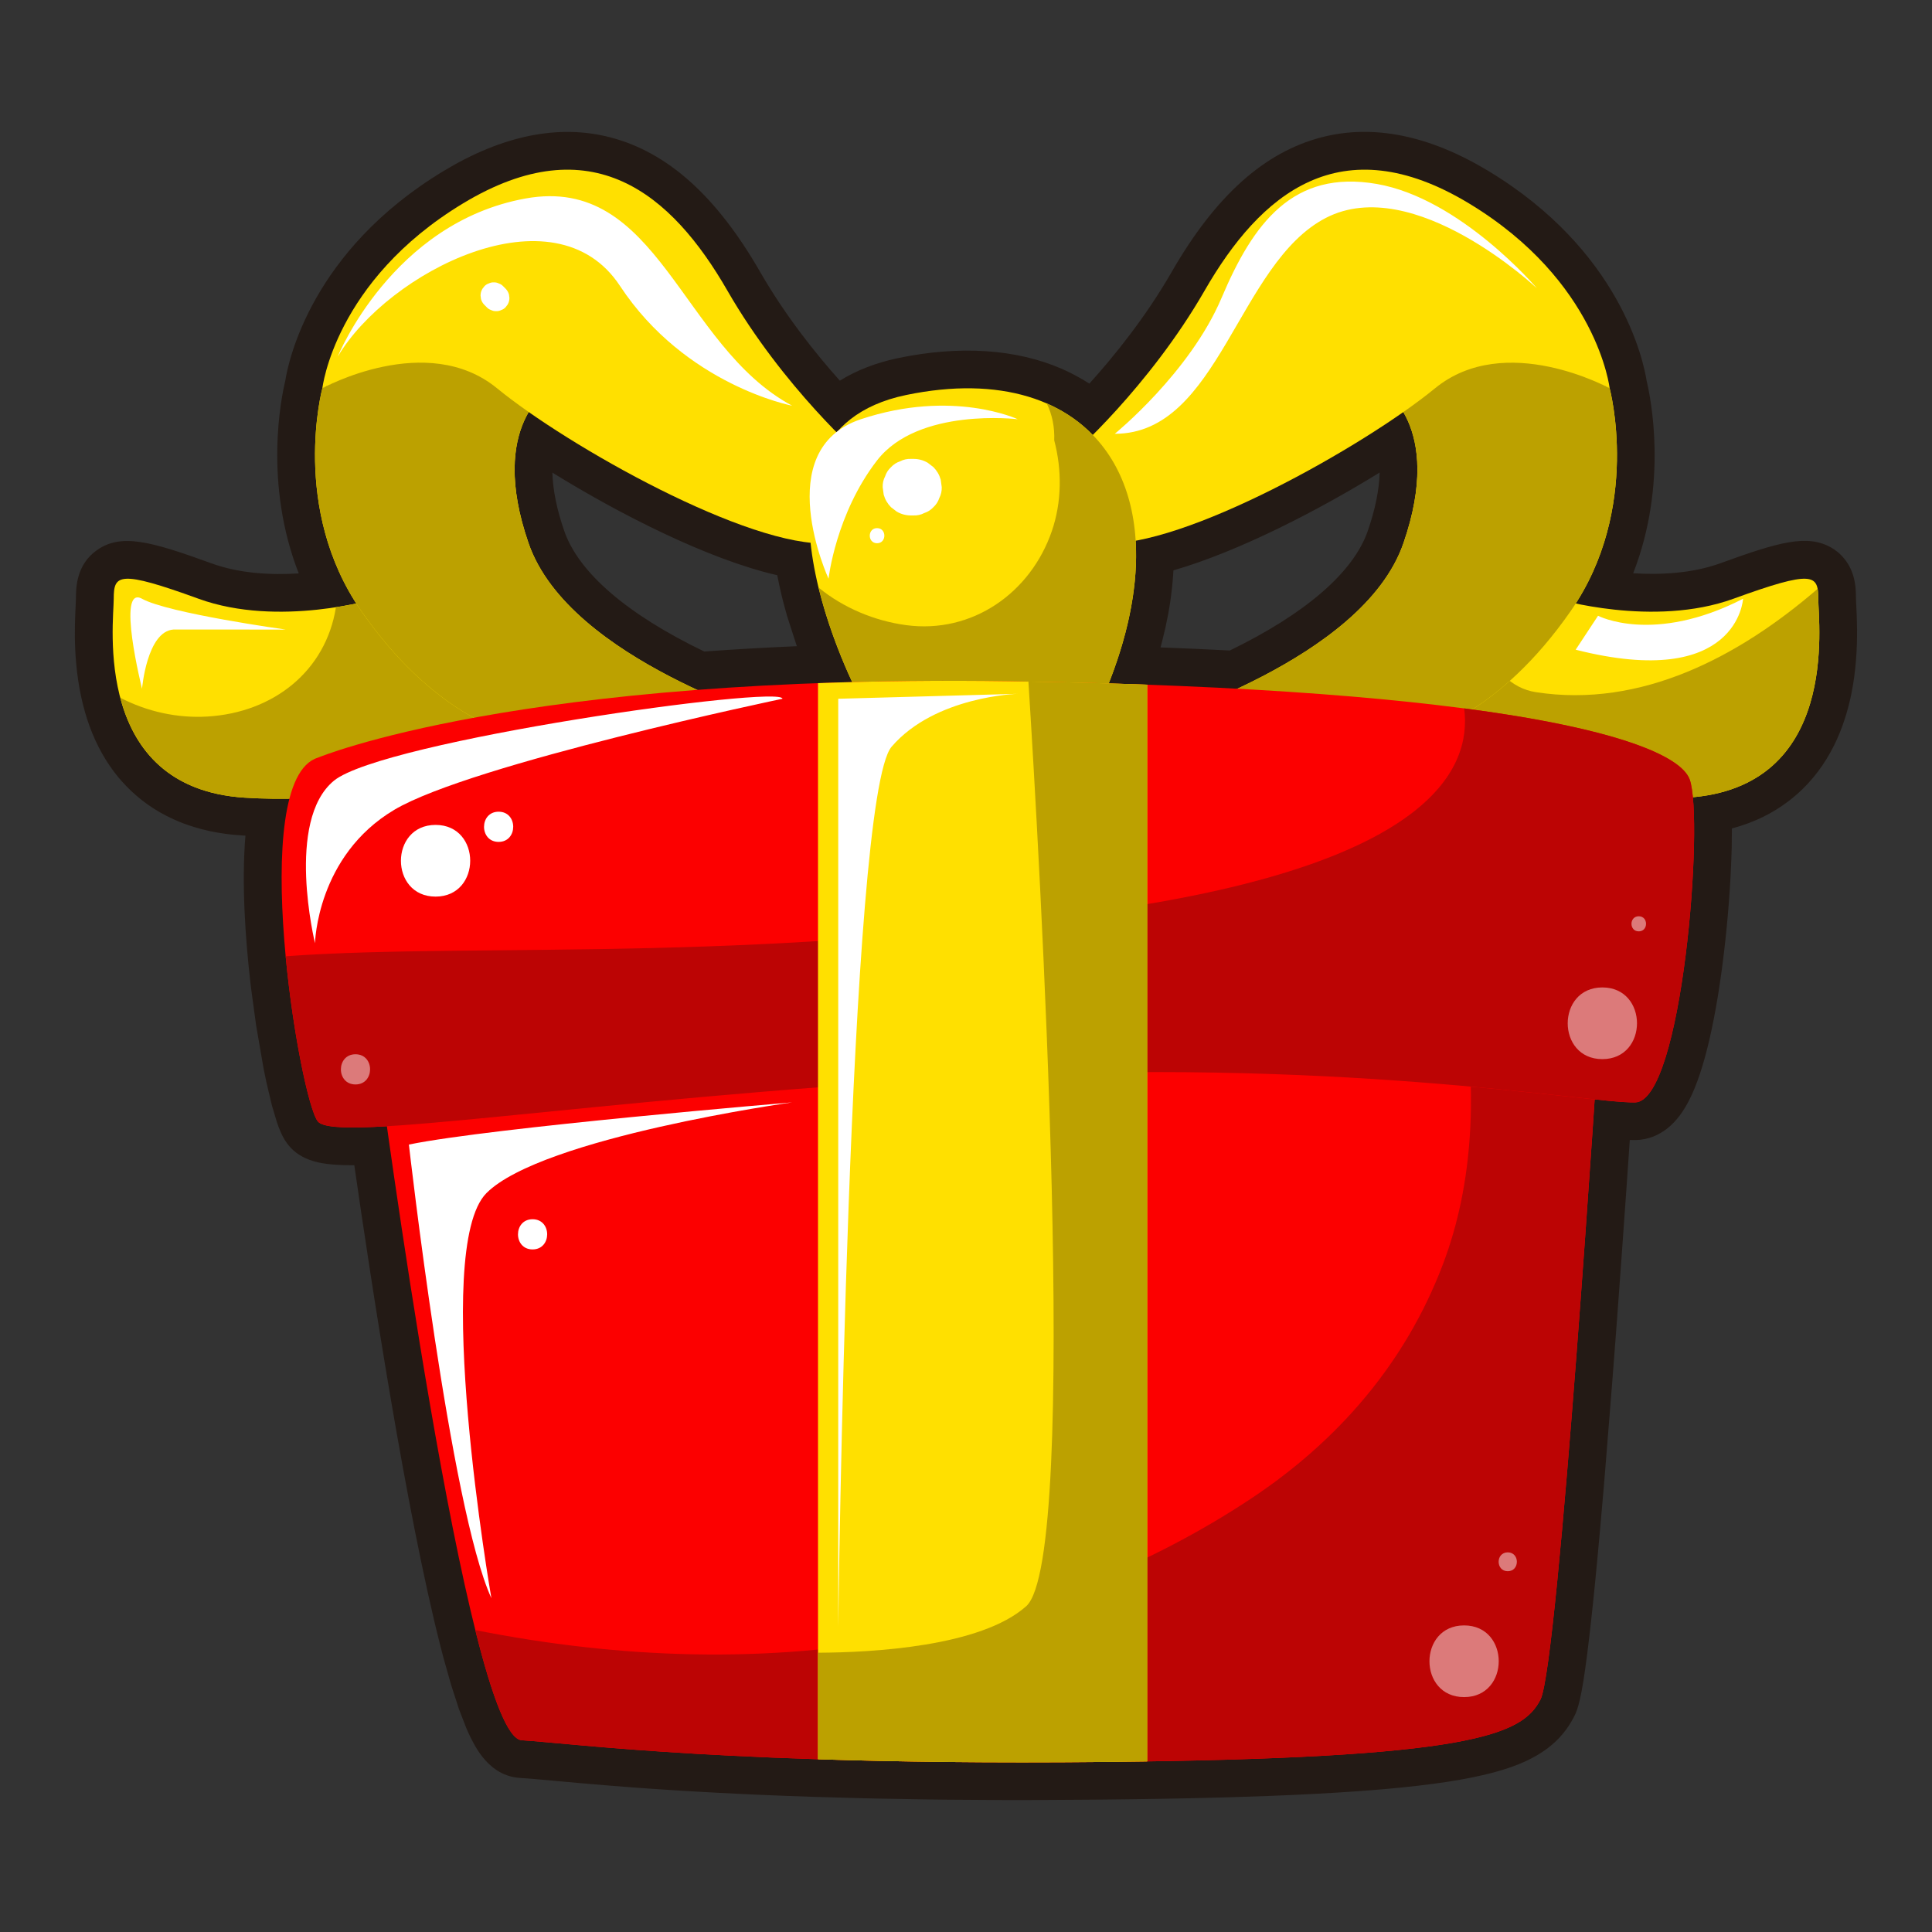<?xml version="1.0" ?><svg xmlns="http://www.w3.org/2000/svg" xmlns:xlink="http://www.w3.org/1999/xlink" version="1.1" viewBox="0 0 512 512" style="enable-background:new 0 0 512 512;" xml:space="preserve"><rect x="0" y="0" width="512" height="512" fill="#333333" stroke="none"/><style type="text/css">
	.st0{fill:#231A15;}
	.st1{fill:#FFE000;}
	.st2{fill:#BCA100;}
	.st3{fill:#FC0000;}
	.st4{fill:#AA0000;}
	.st5{fill:#F94343;}
	.st6{fill:#FFFFFF;}
	.st7{fill:#A58E07;}
	.st8{opacity:0.44;}
	.st9{fill:#756204;}
	.st10{opacity:0.64;}
	.st11{opacity:0.38;}
	.st12{fill:#5D5004;}
	.st13{fill:#B7A100;}
	.st14{fill:#1D4DFC;}
	.st15{fill:#143CAF;}
	.st16{opacity:0.59;}
	.st17{opacity:0.52;}
	.st18{fill:#FF7F1F;}
	.st19{fill:#C4570C;}
	.st20{fill:#B29904;}
	.st21{fill:#87720A;}
	.st22{fill:#DDDDDD;}
	.st23{opacity:0.51;}
	.st24{fill:#878787;}
	.st25{fill:#727272;}
	.st26{opacity:0.33;}
	.st27{opacity:0.46;}
	.st28{fill:#25CBF2;}
	.st29{fill:#0A8FA5;}
	.st30{opacity:0.58;}
	.st31{fill:#04889E;}
	.st32{fill:#035A63;}
	.st33{opacity:0.65;}
	.st34{opacity:0.39;}
	.st35{fill:#AB0000;}
	.st36{fill:#1987A1;}
	.st37{fill:#3F1F0A;}
	.st38{fill:#4DEEFF;}
	.st39{fill:#21B9C1;}
	.st40{fill:#BBF9FF;}
	.st41{fill:#64ACAF;}
	.st42{fill:#089FB7;}
	.st43{opacity:0.47;}
	.st44{opacity:0.42;}
	.st45{fill:#DBF7FC;}
	.st46{fill:#B2E7ED;}
	.st47{fill:#0FA2BA;}
	.st48{opacity:0.54;}
	.st49{fill:#8E7716;}
	.st50{fill:#191401;}
	.st51{fill:#382E02;}
	.st52{fill:#605106;}
	.st53{fill:#AFACA0;}
	.st54{fill:#BC0404;}
	.st55{fill:#750000;}
	.st56{fill:#A08B0D;}
	.st57{fill:#5B4C05;}
	.st58{opacity:0.4;}
	.st59{opacity:0.5;}
	.st60{fill:#FF8383;}
	.st61{fill:#FFF0A6;}
	.st62{fill:#E2C227;}
	.st63{fill:#AA9205;}
	.st64{fill:#FFEA71;}
	.st65{opacity:0.22;}
	.st66{fill:#B19B00;}
	.st67{fill:#1989A4;}
	.st68{fill:#13A0B7;}
	.st69{fill:#C4A805;}
	.st70{fill:#FFF3A9;}
	.st71{fill:#846E03;}
	.st72{fill:#2D2502;}
	.st73{opacity:0.36;}
	.st74{fill:#4DD307;}
	.st75{fill:#328402;}
	.st76{fill:#97FF5A;}
	.st77{fill:#7A6500;}
	.st78{fill:#246001;}
	.st79{fill:#359100;}
	.st80{fill:#968022;}
	.st81{fill:#4F420B;}
	.st82{fill:#FFED83;}
	.st83{fill:#BAA335;}
	.st84{fill:#8D0991;}
	.st85{fill:#4B044F;}
	.st86{fill:#CE15CE;}
	.st87{fill:#897502;}
	.st88{fill:#493D01;}
	.st89{fill:#C9C9C9;}
	.st90{fill:#2D280E;}
	.st91{fill:#378C06;}
	.st92{fill:#183A03;}
	.st93{fill:#94FF55;}
	.st94{fill:#2E7F04;}
	.st95{fill:#63AB39;}
	.st96{fill:#AA5F04;}
	.st97{fill:#633502;}
	.st98{fill:#EF9014;}
	.st99{fill:#A05A07;}
	.st100{fill:#05616B;}
	.st101{fill:#033335;}
	.st102{fill:#0E94AA;}
	.st103{fill:#035D66;}
	.st104{opacity:0.27;}
	.st105{opacity:0.43;}
	.st106{fill:#FFF203;}
	.st107{fill:#FFA300;}
	.st108{fill:#2B3030;}
	.st109{opacity:0.28;}
	.st110{fill:#FCD17A;}
	.st111{fill:#AF853A;}
	.st112{opacity:0.31;}
	.st113{fill:#B641FF;}
	.st114{fill:#700FBC;}
	.st115{fill:#F2D0B1;}
	.st116{fill:#AF835F;}
	.st117{fill:#C17540;}
	.st118{fill:#F2BA94;}
	.st119{fill:#592909;}
	.st120{fill:#2B1204;}
	.st121{fill:#894818;}
	.st122{fill:#512609;}
	.st123{fill:#FF7F15;}
	.st124{fill:#A04A0A;}
	.st125{fill:#B7865E;}
	.st126{fill:#70350E;}
	.st127{fill:#3A1805;}
	.st128{fill:#C1521B;}
	.st129{fill:#FFC7AE;}
	.st130{fill:#FF717F;}
	.st131{fill:#6E2F0F;}
	.st132{fill:#AC8675;}
	.st133{opacity:0.25;}
	.st134{opacity:0.32;}
	.st135{fill:#FFFCC5;}
	.st136{fill:#D1CA78;}
	.st137{fill:#D37733;}
	.st138{fill:#A04F18;}
	.st139{fill:#0ABFBA;}
	.st140{fill:#057F79;}
	.st141{fill:#15F9F9;}
	.st142{fill:#09B2AD;}
	.st143{fill:#B2B2B2;}
	.st144{fill:#FFF755;}
	.st145{fill:#BCB121;}
	.st146{fill:#F90368;}
	.st147{opacity:0.49;}
	.st148{fill:#B50857;}
	.st149{fill:#FF76B4;}
	.st150{fill:#F23091;}
	.st151{fill:#FFF800;}
	.st152{fill:#C9BF05;}
	.st153{fill:#FF8500;}
	.st154{fill:#A35507;}
	.st155{fill:#AA6E50;}
	.st156{fill:#723C25;}
	.st157{fill:#EAD4B9;}
	.st158{fill:#AA8D6F;}
	.st159{fill:#B7A8A5;}
	.st160{fill:#84726F;}
	.st161{fill:#77645F;}
	.st162{fill:#51403C;}
	.st163{fill:#EABBA7;}
	.st164{fill:#BC7F69;}
	.st165{fill:#7C5039;}
	.st166{fill:#442619;}
	.st167{fill:#B7AE04;}
	.st168{fill:#BAB108;}
	.st169{fill:#7A7105;}
	.st170{fill:#352B23;}
	.st171{fill:#050403;}
	.st172{fill:#706255;}
	.st173{fill:#44382E;}
	.st174{fill:#634319;}
	.st175{fill:#35210A;}
	.st176{fill:#2D1C08;}
	.st177{fill:#0A0601;}
	.st178{fill:#9E7443;}
	.st179{fill:#704D2A;}
	.st180{fill:#D8A73A;}
	.st181{fill:#A0741C;}
	.st182{fill:#3F2F28;}
	.st183{fill:#211410;}
	.st184{fill:#FF326C;}
	.st185{fill:#BC0749;}
	.st186{fill:#68390E;}
	.st187{fill:#A5632D;}
	.st188{fill:#3D1E05;}
	.st189{fill:#331A06;}
	.st190{fill:#110801;}
	.st191{fill:#160A02;}
	.st192{fill:#663514;}
	.st193{opacity:0.29;}
	.st194{fill:#FC001F;}
	.st195{fill:#AF021F;}
	.st196{fill:#C48622;}
	.st197{fill:#8C5910;}
	.st198{fill:#846D64;}
	.st199{fill:#513B35;}
	.st200{fill:#5B4842;}
	.st201{fill:#332522;}
	.st202{fill:#47332C;}
	.st203{fill:#543E38;}
	.st204{fill:#1E1412;}
	.st205{fill:#604C43;}
	.st206{fill:#D3896C;}
	.st207{fill:#FF001F;}
	.st208{fill:#AF0824;}
	.st209{fill:#A37462;}
	.st210{fill:#5E3E34;}
	.st211{fill:#874A38;}
	.st212{fill:#4C2218;}
	.st213{fill:#5B2B20;}
	.st214{fill:#210C09;}
	.st215{fill:#99001A;}
	.st216{fill:#A08A07;}
	.st217{fill:#A08904;}
	.st218{fill:#5B4C02;}
	.st219{fill:#CECAB7;}
	.st220{fill:#727068;}
	.st221{fill:#42403A;}
	.st222{fill:#B2B0A6;}
	.st223{fill:#726F62;}
	.st224{fill:#6B4F45;}
	.st225{fill:#3A261F;}
	.st226{fill:#777468;}
	.st227{fill:#474436;}
	.st228{fill:#B78B7D;}
	.st229{fill:#845A4E;}
	.st230{fill:#3A372D;}
	.st231{fill:#43CFFF;}
	.st232{fill:#13A0BC;}
</style><g id="_x34_4"><g><path class="st0" d="M271.24,477.04h-0.5c-1.61,0-3.16,0-4.7-0.01l-15.21-0.1c-1.46-0.02-2.91-0.03-4.35-0.05l-13.83-0.24    c-1.4-0.03-2.68-0.06-3.95-0.09l-12.17-0.34c-0.02,0-0.05,0-0.07,0l-0.27-0.01c-4.9-0.16-9.83-0.34-14.67-0.55    c-1.84-0.08-3.65-0.16-5.4-0.25c-1.76-0.08-3.48-0.17-5.15-0.26l-2.48-0.13c-1.63-0.09-3.23-0.18-4.78-0.27l-2.28-0.13    c-2.33-0.14-4.55-0.29-6.68-0.43c-1.3-0.09-2.55-0.17-3.78-0.26l-2.22-0.16c-1.23-0.09-2.42-0.18-3.58-0.27l-5.03-0.4    c-2.22-0.18-4.3-0.36-6.24-0.53l-7.01-0.63c-3.93-0.36-7.03-0.64-9.28-0.78c-0.09-0.01-0.18-0.01-0.26-0.02    c-0.11-0.01-0.23-0.02-0.34-0.04c-0.52-0.06-1.04-0.15-1.55-0.28c-0.26-0.07-0.56-0.16-0.83-0.25c-0.34-0.11-0.67-0.23-1-0.37    c-0.3-0.13-0.56-0.25-0.8-0.38c-0.28-0.14-0.56-0.29-0.84-0.47c-0.19-0.11-0.4-0.25-0.6-0.4c-0.22-0.15-0.43-0.3-0.64-0.46    c-0.23-0.18-0.39-0.31-0.55-0.45c-0.16-0.14-0.34-0.29-0.53-0.47c-0.03-0.02-0.05-0.05-0.08-0.07c-0.12-0.12-0.25-0.24-0.37-0.37    c-0.16-0.16-0.31-0.32-0.47-0.49c-0.13-0.14-0.27-0.3-0.4-0.46c-0.09-0.1-0.23-0.26-0.37-0.44c-0.02-0.03-0.05-0.06-0.07-0.08    l-0.24-0.31c-0.17-0.22-0.28-0.37-0.4-0.53l-0.27-0.39c-0.16-0.23-0.27-0.39-0.38-0.57l-0.19-0.3c-0.01-0.02-0.05-0.08-0.06-0.1    c-0.13-0.21-0.22-0.36-0.31-0.51l-0.18-0.31c-0.01-0.01-0.05-0.08-0.05-0.09l-0.52-0.95c-0.1-0.19-0.2-0.37-0.3-0.57l-0.16-0.31    c0,0-0.05-0.09-0.05-0.09l-0.49-1.02c-0.07-0.16-0.17-0.37-0.27-0.59l-0.19-0.43c-0.08-0.18-0.17-0.4-0.27-0.62l-1.92-4.95    l-2.1-6.48l-2.05-7.26l-0.81-3.13c-0.01-0.03-0.01-0.06-0.02-0.08c-9-35.34-18.21-95.47-22.78-127.26c-0.25,0-0.5,0-0.74,0    c-1.45,0-2.78-0.04-3.98-0.12c-1.9-0.12-3.5-0.33-4.91-0.65c-0.48-0.11-0.9-0.22-1.28-0.34c-2.69-0.81-4.85-2.17-6.42-4.06    c-0.37-0.45-0.71-0.92-1.02-1.41c-0.08-0.14-0.2-0.33-0.29-0.49c-0.11-0.19-0.25-0.43-0.39-0.71c-0.05-0.09-0.12-0.25-0.2-0.41    c-0.1-0.21-0.19-0.4-0.28-0.61c-0.05-0.1-0.11-0.24-0.16-0.38c-0.1-0.24-0.18-0.43-0.26-0.63l-0.14-0.35    c0-0.01-0.04-0.1-0.04-0.11l-0.32-0.89c-0.01-0.02-0.04-0.13-0.05-0.14l-1.37-4.6l-1.47-6.21c-0.24-1.12-0.48-2.29-0.72-3.51    l-1.97-11.38l-1.32-9.69l-0.19-1.6c-0.01-0.05-0.01-0.1-0.02-0.16c-1.31-11.42-2.38-26.17-1.31-38.9    c-0.28-0.02-0.56-0.03-0.84-0.05c-0.77-0.05-1.52-0.11-2.27-0.18c-0.17-0.02-0.37-0.04-0.56-0.06l-0.29-0.03    c-0.44-0.05-0.89-0.1-1.32-0.16c-0.23-0.03-0.45-0.06-0.67-0.1l-0.43-0.07c-0.36-0.05-0.72-0.11-1.07-0.17    c-0.22-0.04-0.44-0.08-0.66-0.12l-0.44-0.08c-0.33-0.06-0.66-0.13-0.98-0.2c-0.23-0.05-0.46-0.1-0.68-0.16l-0.34-0.08    c-0.33-0.08-0.66-0.16-0.99-0.24c-0.29-0.08-0.52-0.14-0.76-0.21l-0.25-0.07c-0.34-0.09-0.67-0.19-1-0.29    c-0.21-0.06-0.46-0.14-0.7-0.22l-0.14-0.04c-0.36-0.12-0.71-0.23-1.05-0.35c-0.23-0.08-0.45-0.16-0.68-0.25l-0.15-0.05    c-0.36-0.14-0.7-0.26-1.03-0.4c-0.24-0.09-0.48-0.2-0.71-0.3c-0.01,0-0.11-0.04-0.11-0.05c-0.33-0.14-0.66-0.28-0.98-0.43    c-0.22-0.1-0.49-0.23-0.76-0.36c-0.33-0.16-0.65-0.31-0.96-0.47c-0.26-0.13-0.51-0.26-0.76-0.4c-0.28-0.15-0.59-0.32-0.9-0.49    c-0.25-0.14-0.48-0.28-0.72-0.42c-0.3-0.18-0.59-0.36-0.88-0.54c-0.23-0.14-0.46-0.29-0.68-0.44c-0.3-0.2-0.59-0.39-0.88-0.59    l-0.62-0.44c-0.29-0.21-0.58-0.42-0.85-0.64l-0.57-0.44c-0.31-0.25-0.58-0.47-0.85-0.7c-0.24-0.2-0.4-0.33-0.55-0.47    c-0.25-0.21-0.52-0.46-0.79-0.71l-0.48-0.44c-0.3-0.29-0.57-0.55-0.83-0.82l-0.42-0.42c-0.26-0.27-0.53-0.56-0.8-0.86l-0.35-0.38    c-0.29-0.32-0.56-0.64-0.83-0.96l-0.26-0.31c-0.31-0.38-0.6-0.75-0.88-1.12l-0.16-0.21c-3.04-4.04-5.45-8.8-7.15-14.13    c0,0,0,0,0-0.01c0,0,0,0,0,0c-0.15-0.47-0.29-0.95-0.43-1.42c-0.01-0.02-0.01-0.05-0.02-0.07c-3.35-11.56-2.78-22.91-2.51-28.37    c0.04-0.76,0.07-1.37,0.07-1.77c0-2.7,0-9.01,5.59-12.92c6.39-4.47,14.15-2.36,30.33,3.52c7.48,2.72,15.83,3.13,23.13,2.67    c-9.36-23.93-4.61-46.75-3.58-51c0.84-5.35,6.94-34.5,41.94-55.63c15.67-9.46,30.53-12.47,44.17-8.94    c15.2,3.93,28.2,15.59,39.74,35.66c6.72,11.69,14.81,21.77,21.13,28.83c4.44-2.77,9.63-4.77,15.52-6    c16.27-3.38,31.24-2.39,43.29,2.86c0.74,0.32,1.5,0.68,2.38,1.12l0.65,0.33c0.65,0.34,1.27,0.67,1.88,1.02l0.47,0.26    c0.66,0.39,1.3,0.79,1.93,1.19c6.5-7.19,14.89-17.54,21.84-29.63c11.54-20.07,24.54-31.73,39.74-35.66    c13.64-3.52,28.5-0.52,44.17,8.94c35,21.13,41.1,50.28,41.94,55.63c1.02,4.25,5.78,27.05-3.57,50.98    c7.13,0.44,15.61,0.07,23.12-2.66c15.57-5.66,23.05-7.76,29.39-4.13c1.9,1.09,5.23,3.72,6.21,9.11c0.13,0.73,0.22,1.5,0.27,2.37    l0.01,0.16c0.03,0.59,0.05,1.21,0.05,1.88c0,0.28,0.02,0.67,0.04,1.14c0,0,0,0,0,0l0.03,0.63c0.16,3.16,0.42,8.44-0.08,14.63    c-0.06,0.8-0.14,1.62-0.23,2.44c-0.14,1.28-0.32,2.56-0.52,3.8c-0.14,0.88-0.3,1.75-0.48,2.63c-1.02,4.98-2.56,9.58-4.59,13.65    c-2.5,5.02-5.78,9.35-9.75,12.86c-1.75,1.55-3.67,2.96-5.68,4.2c-1.03,0.63-2.12,1.23-3.22,1.78c-2.61,1.29-5.42,2.34-8.41,3.14    c0,0.07,0,0.14,0,0.21c0,1.53-0.02,3.14-0.05,4.82c-0.01,0.56-0.03,1.12-0.05,1.69c-0.25,8.18-0.96,17.5-2.01,26.25    c-0.16,1.3-0.32,2.6-0.49,3.89c-0.26,1.95-0.54,3.87-0.83,5.77c-0.1,0.64-0.2,1.27-0.3,1.89c-1.36,8.26-2.96,15.18-4.76,20.56    c-0.91,2.72-1.85,5.02-2.88,7.02c-0.74,1.43-1.53,2.73-2.36,3.85c-1.07,1.44-2.25,2.67-3.52,3.65c-1.12,0.86-2.31,1.54-3.56,2.04    c-1.51,0.59-3.06,0.9-4.63,0.93c-0.48,0.01-1.02,0.01-1.62-0.01c-0.26,3.83-0.55,7.97-0.85,12.35l-0.12,1.71    c-0.82,11.7-1.64,23.05-2.43,33.74l-0.3,3.98c-0.3,3.99-0.61,8-0.92,12.01c-0.66,8.47-1.3,16.46-1.9,23.72    c-0.16,1.93-0.32,3.84-0.48,5.72c-0.56,6.54-1.1,12.6-1.61,18c-0.37,3.97-0.74,7.74-1.11,11.25c-0.16,1.51-0.31,2.98-0.47,4.4    c-0.1,0.95-0.21,1.87-0.31,2.77c-0.26,2.27-0.51,4.38-0.75,6.33c-1.55,12.21-2.53,14.9-3.48,16.78c-1.72,3.38-4.01,6.13-6.99,8.39    c-0.25,0.19-0.53,0.4-0.82,0.6c-1.38,0.97-2.93,1.86-4.61,2.67c-0.33,0.16-0.67,0.31-1.03,0.47c-1.69,0.75-3.52,1.42-5.59,2.05    c-0.41,0.12-0.82,0.25-1.25,0.37c-1.25,0.36-2.6,0.7-3.99,1.02c-1.86,0.43-3.9,0.84-6.05,1.22c-2.16,0.38-4.52,0.74-7.02,1.07    c-1.25,0.17-2.56,0.33-3.92,0.49c-1.34,0.16-2.75,0.31-4.21,0.46c-5.09,0.52-10.9,0.98-17.27,1.37c-1.84,0.11-3.75,0.22-5.73,0.33    c-1.97,0.1-4,0.2-6.1,0.3c-2.1,0.09-4.27,0.18-6.5,0.27c-3.35,0.13-6.85,0.24-10.52,0.35c-2.44,0.07-4.96,0.13-7.55,0.19    l-3.93,0.09c-4.65,0.1-9.54,0.18-14.66,0.24l-6.78,0.08c-1.74,0.02-3.45,0.03-5.15,0.04L271.24,477.04z M217.17,456.23l12,0.33    c1.27,0.03,2.53,0.06,3.82,0.09l0.11,0c0.03,0,0.15,0,0.18,0c0.02,0,0.09,0,0.12,0l13.36,0.23c1.43,0.02,2.86,0.04,4.31,0.05    l15.04,0.1c1.53,0,3.06,0.01,4.62,0.01l16.62-0.06c1.7-0.01,3.4-0.03,5.12-0.04l6.7-0.08c5.09-0.07,9.92-0.14,14.52-0.24    l3.89-0.09c2.56-0.06,5.04-0.12,7.44-0.19c3.6-0.1,7.05-0.22,10.34-0.34c2.19-0.08,4.31-0.17,6.36-0.26    c2.05-0.09,4.03-0.19,5.95-0.29c1.91-0.1,3.76-0.21,5.55-0.32c6.11-0.38,11.65-0.81,16.49-1.31c1.36-0.14,2.66-0.28,3.91-0.43    c1.25-0.14,2.44-0.29,3.59-0.45c2.23-0.3,4.32-0.62,6.21-0.95c1.81-0.32,3.49-0.66,5.01-1.01c1.07-0.25,2.08-0.5,3.01-0.77    c0.3-0.09,0.59-0.17,0.88-0.26c1.28-0.39,2.42-0.81,3.38-1.23c0.18-0.08,0.34-0.15,0.5-0.23c0.68-0.32,1.25-0.65,1.71-0.97    l0.19-0.14c0.48-0.36,0.78-0.68,1.06-1.15c0.21-0.82,0.78-3.46,1.69-10.63c0.24-1.86,0.48-3.89,0.72-6.06    c0.1-0.87,0.2-1.77,0.3-2.69c0.15-1.38,0.3-2.81,0.46-4.29c0.36-3.46,0.72-7.17,1.09-11.07c0.5-5.35,1.04-11.35,1.6-17.83    c0.16-1.87,0.32-3.77,0.48-5.68c0.6-7.23,1.24-15.17,1.9-23.61c0.31-3.99,0.61-7.99,0.91-11.96l0.3-3.96    c0.79-10.66,1.61-21.98,2.43-33.65l0.12-1.71c0.6-8.57,1.12-16.22,1.53-22.41c0.18-2.71,1.46-5.23,3.54-6.98    c2.08-1.75,4.78-2.58,7.48-2.3c2.05,0.21,4.44,0.45,6.42,0.6c0.47-1,0.96-2.24,1.45-3.7c1.44-4.32,2.83-10.35,4-17.46    c0.09-0.57,0.19-1.15,0.28-1.74c0.27-1.74,0.53-3.52,0.77-5.32c0.16-1.2,0.31-2.41,0.46-3.62c0.98-8.17,1.64-16.87,1.87-24.48    c0.02-0.52,0.03-1.03,0.04-1.54c0.03-1.51,0.05-2.96,0.05-4.33c0-0.89-0.01-1.76-0.03-2.59c-0.03-1.22-0.07-2.34-0.13-3.35    c-0.02-0.32-0.04-0.64-0.07-0.95c-0.02-0.26-0.04-0.5-0.06-0.74c-0.25-2.65,0.57-5.28,2.27-7.32c1.7-2.04,4.14-3.33,6.78-3.57    c4.16-0.38,7.78-1.32,10.78-2.8c0.58-0.29,1.14-0.6,1.67-0.92c1.02-0.62,1.98-1.33,2.85-2.1c2.03-1.8,3.75-4.09,5.1-6.8    c1.25-2.51,2.23-5.45,2.9-8.73c0.13-0.62,0.24-1.25,0.34-1.86c0.15-0.9,0.28-1.84,0.38-2.78c0.07-0.63,0.13-1.24,0.18-1.84    c0.26-3.2,0.26-6.15,0.18-8.6c-2.24,0.71-5.26,1.73-9.33,3.21c-17.58,6.4-37.16,3.77-47.26,1.64c-3.22-0.68-5.89-2.89-7.16-5.93    c-1.27-3.03-0.97-6.5,0.81-9.26c11.86-18.47,9.51-39.51,8.25-46.6c-1.34-2.07-1.88-4.59-1.47-7.07    c-1.92-7.06-8.8-24.51-31.83-38.42c-11.04-6.67-20.47-8.86-28.83-6.7c-9.72,2.51-18.69,11.1-27.4,26.27    c-10.62,18.48-24.11,33.18-31.2,40.31c-1.88,1.89-4.43,2.94-7.09,2.94c-0.02,0-0.04,0-0.05,0c-2.68-0.01-5.24-1.1-7.11-3.02    l-0.63-0.62c-0.35-0.34-0.69-0.65-1.04-0.96c-0.04-0.03-0.1-0.08-0.15-0.13c-0.35-0.3-0.71-0.58-1.07-0.86l-0.28-0.21    c-0.37-0.28-0.7-0.51-1.03-0.74l-0.25-0.17c-0.46-0.31-0.89-0.57-1.33-0.83l-0.29-0.16c-0.38-0.22-0.75-0.42-1.12-0.61l-0.43-0.22    c-0.43-0.22-0.92-0.45-1.42-0.67c-8.23-3.59-19.03-4.15-31.23-1.61c-5.63,1.17-9.9,3.34-12.7,6.45c-0.43,0.48-0.91,0.92-1.43,1.31    l-0.17,0.13c-4,3.18-9.75,2.82-13.34-0.82c-8.44-8.58-20.57-22.39-30.42-39.51c-8.72-15.16-17.68-23.75-27.4-26.27    c-8.36-2.16-17.79,0.03-28.83,6.7c-23,13.88-29.89,31.31-31.83,38.43c0.41,2.47-0.14,4.99-1.47,7.05    c-1.25,7.05-3.61,28.11,8.25,46.59c1.78,2.77,2.08,6.23,0.81,9.26s-3.95,5.25-7.17,5.93l-3.8,0.73c-0.51,0.09-1.03,0.18-1.57,0.26    c-10.97,1.76-27.13,2.73-41.89-2.64c-4.06-1.48-7.08-2.5-9.32-3.21c-0.14,4.84-0.01,11.87,1.9,18.43c0,0.02,0.01,0.04,0.02,0.05    c0.08,0.28,0.17,0.56,0.26,0.84c0.01,0.03,0.02,0.05,0.02,0.07c1.01,3.16,2.38,5.89,4.05,8.13c0.04,0.05,0.1,0.12,0.12,0.15    c0.14,0.18,0.29,0.38,0.45,0.57l0.14,0.17c0.13,0.15,0.27,0.32,0.41,0.48l0.17,0.18c0.14,0.15,0.27,0.3,0.41,0.44l0.23,0.23    c0.13,0.13,0.26,0.26,0.4,0.4l0.25,0.23c0.09,0.08,0.23,0.21,0.37,0.33l0.28,0.24c0.14,0.11,0.28,0.23,0.42,0.35l0.3,0.23    c0.11,0.08,0.25,0.19,0.4,0.3l0.31,0.22c0.15,0.1,0.3,0.2,0.45,0.3l0.33,0.21c0.15,0.1,0.31,0.19,0.48,0.29l0.36,0.21    c0.15,0.08,0.31,0.17,0.47,0.25l0.42,0.22c0.16,0.08,0.32,0.16,0.49,0.24c0.12,0.06,0.25,0.12,0.38,0.18    c0.23,0.1,0.4,0.18,0.58,0.25l0.42,0.18c0.19,0.08,0.38,0.15,0.57,0.22l0.47,0.17c0.2,0.07,0.4,0.13,0.61,0.2l0.47,0.15    c0.21,0.07,0.39,0.11,0.56,0.16l0.67,0.19c0.14,0.04,0.34,0.08,0.53,0.13l0.68,0.16c0.17,0.04,0.34,0.07,0.51,0.1l0.8,0.16    c0.21,0.04,0.4,0.07,0.6,0.1l0.78,0.12c0.28,0.04,0.58,0.07,0.87,0.1l0.61,0.07c0.52,0.05,1.03,0.09,1.55,0.13    c3.52,0.22,7.24,0.31,11.06,0.25c3.14-0.03,6.09,1.37,8.02,3.82c1.93,2.46,2.6,5.67,1.81,8.7c-2.28,8.77-2.33,24.77-0.13,43.92    c0,0.02,0.01,0.06,0.01,0.1l2.08,14.72l1.16,6.38c0.21,1.09,0.43,2.16,0.65,3.17l1.52,6.3c0.48,0.01,1,0.02,1.56,0.02    c0.76,0,1.55-0.01,2.4-0.03c0.44-0.01,0.88-0.02,1.35-0.04c1.52-0.05,3.19-0.13,4.97-0.24c5.2-0.3,9.77,3.43,10.5,8.59    c3.87,27.62,13.93,95.95,23.61,134c0,0.02,0.01,0.04,0.01,0.06l0.38,1.48c0,0.01,0.02,0.09,0.03,0.1l0.36,1.36    c0,0.02,0.04,0.13,0.04,0.15l3.42,11.44l2.32,5.82c1.78,0.15,3.8,0.33,6.09,0.54l6.95,0.62c1.89,0.16,3.94,0.34,6.13,0.52    l4.92,0.39c1.14,0.09,2.31,0.18,3.51,0.26l2.18,0.16c1.21,0.08,2.44,0.17,3.71,0.26c2.08,0.14,4.26,0.28,6.54,0.42l2.25,0.13    c1.53,0.09,3.09,0.18,4.69,0.27l2.43,0.13c1.65,0.09,3.34,0.17,5.06,0.25c1.73,0.08,3.5,0.16,5.32,0.24    c4.76,0.21,9.62,0.39,14.44,0.54l0.27,0.01C217.13,456.23,217.15,456.23,217.17,456.23z M143.68,453.34    C143.68,453.35,143.69,453.35,143.68,453.34C143.68,453.35,143.68,453.34,143.68,453.34z M32.56,187.27L32.56,187.27L32.56,187.27    z M184.73,192.83c-1.45,0-2.89-0.32-4.22-0.93c-27.24-12.67-44.02-27.7-49.89-44.65c-7.5-21.66-3.67-35.4,0.86-43.11    c1.41-2.41,3.77-4.11,6.49-4.71c2.72-0.59,5.58-0.02,7.86,1.58c20.73,14.5,53.39,31.19,69.99,32.88c4.72,0.48,8.45,4.21,8.94,8.92    c0.34,3.31,0.98,6.87,1.89,10.6l0,0c0.11,0.45,0.22,0.9,0.34,1.35l2.29,7.68l1.06,3.02c0,0.01,0.04,0.1,0.04,0.1l4.45,10.8    c0.01,0.01,0.05,0.1,0.05,0.12l0.05,0.12c1.4,3.05,1.17,6.61-0.61,9.46c-1.78,2.85-4.87,4.62-8.23,4.71l-3.23,0.09    c-1.93,0.06-3.83,0.12-5.71,0.19c-10.81,0.39-21.46,0.99-31.66,1.77C185.24,192.82,184.99,192.83,184.73,192.83z M146.39,125.25    c0.11,4.52,1.16,9.74,3.14,15.45c3.83,11.06,16.63,22.08,37.1,31.96c7.98-0.58,16.2-1.05,24.54-1.41l-2.6-8.05l-0.94-3.43    c-0.14-0.53-0.28-1.08-0.41-1.63c0,0,0,0,0,0c-0.47-1.93-0.88-3.83-1.24-5.7C187.47,148.2,163.85,136.05,146.39,125.25z     M327.94,192.51c-0.18,0-0.36,0-0.54-0.01c-8.85-0.48-18.26-0.88-27.97-1.2c-0.01,0-0.09,0-0.1,0c-1.92-0.06-3.84-0.12-5.79-0.18    c-3.25-0.1-6.26-1.77-8.05-4.49c-1.79-2.72-2.15-6.14-0.96-9.17l0.08-0.2c0.31-0.78,0.61-1.57,0.89-2.35l0.24-0.64    c0.34-0.94,0.67-1.88,0.98-2.82l0.22-0.67c0.24-0.73,0.47-1.47,0.69-2.21l0.22-0.75c0.27-0.92,0.52-1.83,0.75-2.72l0.04-0.17    c0.21-0.83,0.41-1.66,0.6-2.49l0.16-0.74c0.15-0.7,0.3-1.4,0.43-2.1l0.1-0.52c0.15-0.82,0.29-1.65,0.41-2.47l0.08-0.6    c0.09-0.64,0.17-1.28,0.24-1.91l0.07-0.64c0.08-0.79,0.15-1.57,0.21-2.33l0.01-0.25c0.04-0.68,0.07-1.35,0.09-2.02l0.01-0.63    c0.01-0.62,0.02-1.22,0.01-1.82l0-0.31c-0.01-0.76-0.04-1.46-0.08-2.14c0-0.07-0.01-0.16-0.01-0.24    c-0.22-4.98,3.27-9.37,8.19-10.27c18.12-3.31,48.05-19.19,67.01-32.45c2.29-1.6,5.14-2.17,7.86-1.58c2.73,0.59,5.08,2.3,6.49,4.71    c4.53,7.71,8.35,21.45,0.86,43.11c-5.82,16.81-22.37,31.72-49.19,44.33C330.86,192.19,329.4,192.51,327.94,192.51z M307.55,171.57    c6.31,0.24,12.45,0.51,18.37,0.82c20.15-9.81,32.77-20.74,36.56-31.7c1.98-5.71,3.03-10.94,3.14-15.46    c-15.75,9.71-36.97,20.82-54.65,25.92c-0.02,0.33-0.04,0.66-0.06,1l-0.02,0.29c-0.07,1.05-0.16,2.06-0.27,3.08l-0.09,0.82    c-0.09,0.82-0.2,1.64-0.31,2.46l-0.11,0.78c-0.15,1.02-0.32,2.06-0.52,3.11l-0.12,0.62c-0.17,0.88-0.35,1.75-0.54,2.63l-0.2,0.9    c-0.23,1.02-0.47,2.03-0.74,3.06l-0.05,0.19C307.82,170.59,307.69,171.08,307.55,171.57z"/></g><g><g><g><path class="st1" d="M412.43,158.68c0,0,25.71,7.71,46.93,0c21.21-7.71,22.5-6.43,22.5,0s5.79,50.14-34.71,52.71      s-82.29-12.86-82.29-12.86l7.05-12.68 M99.57,158.68c0,0-25.71,7.71-46.93,0c-21.21-7.71-22.5-6.43-22.5,0      s-5.79,50.14,34.71,52.71s82.29-12.86,82.29-12.86l-7.05-12.68"/></g><g><path class="st2" d="M481.86,158.68c0,6.43,5.79,50.14-34.71,52.71s-82.29-12.86-82.29-12.86l7.05-12.68l21.82-14.63      c2.14,6.04,6.66,11.19,13.29,12.21c27.94,4.32,53.86-9.43,74.67-27.38C481.83,156.79,481.86,157.67,481.86,158.68z       M140.09,185.86l-40.52-27.18c0,0-4.18,1.25-10.54,2.24c-2.69,16.95-16.59,27.92-34.05,28.97c-8.03,0.48-16.06-1.32-23.1-4.98      c3.33,12.6,11.86,25.14,32.98,26.48c40.5,2.57,82.29-12.86,82.29-12.86L140.09,185.86z"/></g></g><g><g><path class="st1" d="M426.57,102.9c0,0,8.58,31.82-10.29,58.99c-18.87,27.17-38.57,32.79-42.43,32.79s-58.74-3.86-64.29-3.86      c-5.55,0,51.43-15.28,62.36-46.85c10.93-31.58-5.79-41.07-5.79-41.07L388,82.82 M85.43,102.9c0,0-8.58,31.82,10.29,58.99      s38.57,32.79,42.43,32.79c3.86,0,58.74-3.86,64.29-3.86s-51.43-15.28-62.36-46.85s5.79-41.07,5.79-41.07L124,82.82"/></g><g><path class="st2" d="M426.57,102.9c0,0,8.58,31.82-10.29,58.99c-18.87,27.17-38.57,32.79-42.43,32.79s-58.74-3.86-64.29-3.86      c-5.55,0,51.43-15.28,62.36-46.85c10.93-31.58-5.79-41.07-5.79-41.07L388,82.82 M85.43,102.9c0,0-8.58,31.82,10.29,58.99      s38.57,32.79,42.43,32.79c3.86,0,58.74-3.86,64.29-3.86s-51.43-15.28-62.36-46.85s5.79-41.07,5.79-41.07L124,82.82"/></g></g><g><path class="st1" d="M283.86,120.75c0,0,20.57-18,35.36-43.71c14.79-25.71,36-43.71,70.07-23.14s37.29,49.01,37.29,49.01     s-27.64-15.28-46.29,0s-66.86,42.43-88.07,41.07 M228.14,120.75c0,0-20.57-18-35.36-43.71c-14.79-25.71-36-43.71-70.07-23.14     S85.43,102.9,85.43,102.9s27.64-15.28,46.29,0s66.86,42.43,88.07,41.07"/></g><g><g><path class="st1" d="M227.93,185.04c0,0-37.29-70.07,12.21-80.36s75.86,25.07,52.07,80.36"/></g><g><path class="st2" d="M277.4,106.91c1.48,3.02,2.11,6.36,1.98,9.78c2.09,7.9,2,16.39-0.63,24.05      c-5.63,16.39-21.1,27.28-38.61,24.93c-8.35-1.12-16.68-4.59-23.22-9.97c3.89,15.94,11.01,29.33,11.01,29.33h64.29      C308.94,146.16,300.87,117.14,277.4,106.91z"/></g></g><g><g><path class="st3" d="M100.64,284.68c0,0,23.14,175.57,37.61,176.5c14.46,0.93,56.89,6.71,154.29,5.75s110.89-7.08,115.71-16.56      c4.82-9.48,15.43-175.34,15.43-175.34l-110.89-29.89"/></g><g><path class="st54" d="M387.75,265.35c3.54,23.32,3.02,47.63-5.38,69.75c-9.9,26.07-27.69,46.69-50.84,62.05      c-26.66,17.69-58.11,30.14-89.46,36.3c-38.77,7.61-77.92,6.11-116.11-1.46c4.31,17.26,8.58,28.96,12.29,29.19      c14.46,0.93,56.89,6.71,154.29,5.75c97.39-0.96,110.89-7.08,115.71-16.56c4.82-9.48,15.43-175.34,15.43-175.34L387.75,265.35z"/></g></g><g><g><path class="st3" d="M84.25,200.79c0,0,53.04-22.18,183.21-20.25s176.46,15.43,180.32,26.04c3.86,10.61-1.93,85.32-14.46,85.57      c-12.54,0.25-80.04-12.29-179.36-6.5S89.07,303,84.25,297.21C79.43,291.43,65.26,206.57,84.25,200.79z"/></g><g><path class="st54" d="M447.79,206.57c-2.28-6.26-19.36-13.54-59.77-18.84c2.12,16.39-9.96,39.45-84,51.87      c-97.78,16.41-176.32,10.03-228.32,13.82c2,21.1,6.29,41.08,8.55,43.79c4.82,5.79,70.39-5.79,169.71-11.57      c99.32-5.79,166.82,6.75,179.36,6.5C445.86,291.9,451.64,217.18,447.79,206.57z"/></g></g><g><g><path class="st1" d="M304.02,181.45c-11.38-0.41-23.54-0.72-36.56-0.91c-18.41-0.27-35.28-0.06-50.68,0.5v285.18      c20.47,0.66,45.45,1.01,75.75,0.71c3.97-0.04,7.79-0.09,11.48-0.14V181.45z"/></g><g><path class="st2" d="M272.54,180.62c2.79,43.86,13.87,232.17-0.59,245.05c-12.03,10.72-40.76,12.26-55.16,12.32v28.23      c20.47,0.66,45.45,1.01,75.75,0.71c3.97-0.04,7.79-0.09,11.48-0.14V181.45C294.14,181.09,283.66,180.81,272.54,180.62z"/></g></g><g><path class="st6" d="M219.57,153.36c0,0-15.73-34.17,8.57-42.26s41.57,0,41.57,0s-26.36-3.21-37.29,10.93     S219.57,153.36,219.57,153.36z M351.36,57.75c23.34-12.06,55.93,18.64,55.93,18.64s-20.2-23.79-42.43-27.64     c-22.23-3.86-32.76,10.41-41.14,30.21s-28.29,36-28.29,36C323.07,114.97,328.01,69.81,351.36,57.75z M417.57,172.18     c43.07,10.93,44.36-13.5,44.36-13.5c-23.79,12.21-38.43,4.5-38.43,4.5 M164.29,75.75c17.36,26.36,45.64,31.77,45.64,31.77     c-29.57-15.81-35.36-61.34-70.71-54.91S89.51,94.49,89.51,94.49C102.8,72.08,146.93,49.39,164.29,75.75z M75.7,166.84     c0,0-31.12-4.32-38.06-8.16c-6.94-3.84,0,23.84,0,23.84s1.29-15.24,8.36-15.69 M269.71,183.87l-47.57,1.31v246.07     c0,0,2.62-219.94,14.14-233.36S269.71,183.87,269.71,183.87z M207.36,185.18c-0.11-3.75-105.91,11.09-118.86,21.71     s-5.02,43.07-5.02,43.07s0.45-23.14,21.02-35.36C125.07,202.39,207.36,185.18,207.36,185.18z M209.93,292.14     c0,0-79.71,6.68-101.57,11.18c0,0,10.93,96.43,21.86,120.21c0,0-16.07-92.57-1.29-107.36S209.93,292.14,209.93,292.14z"/></g><g class="st43"><path class="st6" d="M424.64,280.68c-12.25,0-12.23-19,0-19C436.89,261.68,436.87,280.68,424.64,280.68z M434.29,242.82     c-2.57,0-2.58,4,0,4C436.86,246.82,436.86,242.82,434.29,242.82z M388,430.75c-12.23,0-12.25,19,0,19     C400.23,449.75,400.25,430.75,388,430.75z M399.57,411.39c-3.22,0-3.22,5,0,5C402.79,416.39,402.79,411.39,399.57,411.39z      M94.21,279.39c-5.15,0-5.16,8,0,8C99.36,287.39,99.37,279.39,94.21,279.39z"/></g><g><path class="st6" d="M115.43,237.61c-12.25,0-12.23-19,0-19C127.68,218.61,127.65,237.61,115.43,237.61z M132.14,215.11     c-5.15,0-5.16,8,0,8C137.29,223.11,137.3,215.11,132.14,215.11z M141.14,323.11c-5.15,0-5.16,8,0,8     C146.29,331.11,146.3,323.11,141.14,323.11z M249.3,127.11c-0.36-1.27-1-2.37-1.93-3.31c-0.51-0.39-1.01-0.78-1.52-1.17     c-1.17-0.68-2.43-1.02-3.79-1.02h-0.64c-1.03-0.04-2,0.18-2.89,0.65c-0.93,0.3-1.73,0.82-2.41,1.55     c-0.73,0.68-1.25,1.48-1.55,2.41c-0.47,0.89-0.68,1.86-0.65,2.89c0.09,0.66,0.18,1.33,0.27,1.99c0.36,1.27,1,2.37,1.93,3.31     c0.51,0.39,1.01,0.78,1.52,1.17c1.17,0.68,2.43,1.02,3.79,1.02h0.64c1.03,0.04,2-0.18,2.89-0.65c0.93-0.3,1.73-0.82,2.41-1.55     c0.73-0.68,1.25-1.48,1.55-2.41c0.47-0.89,0.68-1.86,0.65-2.89C249.48,128.44,249.39,127.78,249.3,127.11z M232.43,139.96     c-2.57,0-2.58,4,0,4C235,143.96,235.01,139.96,232.43,139.96z M134.88,78.03c-0.17-0.59-0.47-1.11-0.9-1.54     c-0.21-0.21-0.43-0.43-0.64-0.64c-0.32-0.34-0.69-0.58-1.13-0.72c-0.42-0.22-0.87-0.32-1.35-0.3c-0.48-0.02-0.93,0.08-1.35,0.3     c-0.43,0.14-0.81,0.38-1.13,0.72c-0.18,0.24-0.36,0.47-0.55,0.71c-0.32,0.55-0.48,1.13-0.48,1.77c0.04,0.31,0.08,0.62,0.12,0.93     c0.17,0.59,0.47,1.11,0.9,1.54c0.21,0.21,0.43,0.43,0.64,0.64c0.32,0.34,0.69,0.58,1.13,0.72c0.42,0.22,0.87,0.32,1.35,0.3     c0.48,0.02,0.93-0.08,1.35-0.3c0.43-0.14,0.81-0.38,1.13-0.72c0.18-0.24,0.36-0.47,0.55-0.71c0.32-0.55,0.48-1.13,0.48-1.77     C134.96,78.65,134.92,78.34,134.88,78.03z"/></g></g></g></svg>